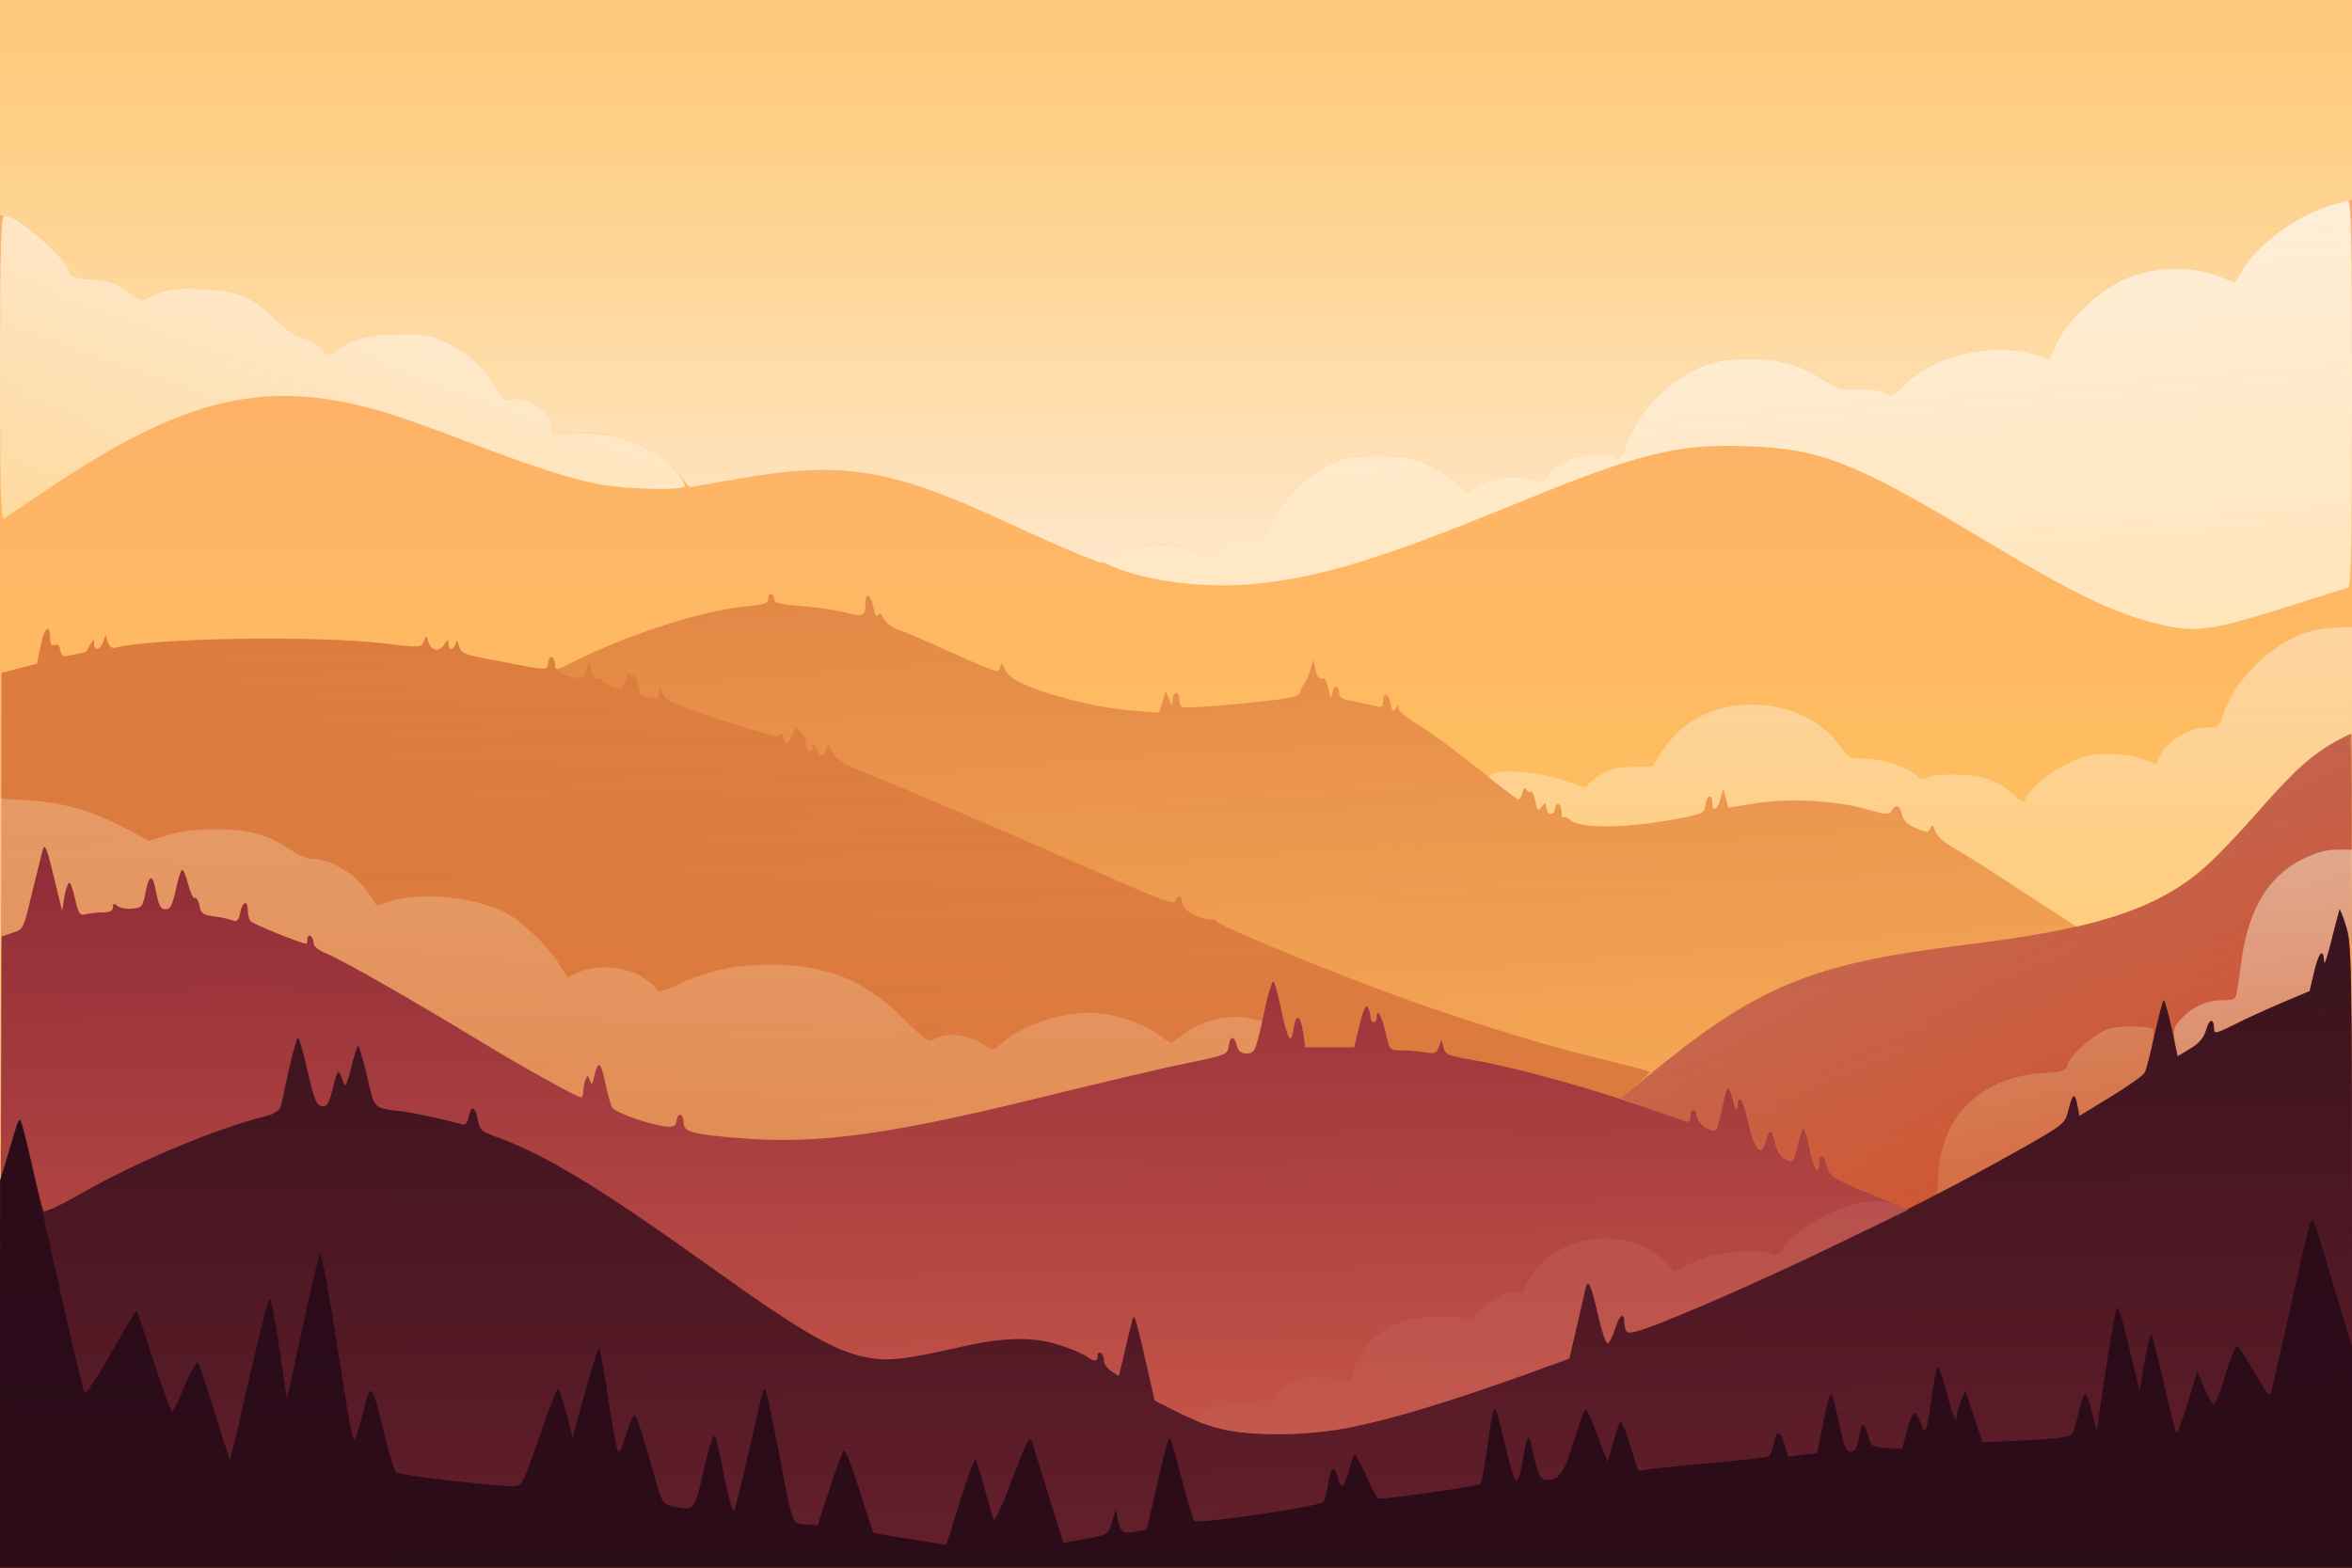 <?xml version="1.0" standalone="no"?><!DOCTYPE svg PUBLIC "-//W3C//DTD SVG 20010904//EN" "http://www.w3.org/TR/2001/REC-SVG-20010904/DTD/svg10.dtd"><svg version="1.0" xmlns="http://www.w3.org/2000/svg" width="750pt" height="500pt" viewBox="0 0 750 500" preserveAspectRatio="xMidYMid meet"><rect x="0" y="0" width="750" height="500" fill="#808080" stroke="none"/><defs><linearGradient id="linear-gradient-1-1" x1="0.00%" y1="100.00%" x2="0.00%" y2="0.00%"><stop offset="0%" style="stop-color:rgb(254,166,111);stop-opacity:0.990" /><stop offset="100%" style="stop-color:rgb(255,213,79);stop-opacity:1.000" /></linearGradient><linearGradient id="linear-gradient-2-1" x1="0.00%" y1="100.00%" x2="0.00%" y2="0.00%"><stop offset="0%" style="stop-color:rgb(254,221,126);stop-opacity:0.616" /><stop offset="100%" style="stop-color:rgb(255,238,218);stop-opacity:0.860" /></linearGradient><linearGradient id="linear-gradient-2-2" x1="0.00%" y1="100.00%" x2="36.32%" y2="-55.32%"><stop offset="0%" style="stop-color:rgb(254,250,236);stop-opacity:0.882" /><stop offset="100%" style="stop-color:rgb(255,242,210);stop-opacity:0.703" /></linearGradient><linearGradient id="linear-gradient-2-3" x1="0.00%" y1="0.00%" x2="92.31%" y2="113.96%"><stop offset="0%" style="stop-color:rgb(255,237,189);stop-opacity:0.651" /><stop offset="100%" style="stop-color:rgb(254,255,255);stop-opacity:0.897" /></linearGradient><linearGradient id="linear-gradient-2-4" x1="0.00%" y1="100.00%" x2="26.69%" y2="-36.82%"><stop offset="0%" style="stop-color:rgb(180,55,15);stop-opacity:0.394" /><stop offset="100%" style="stop-color:rgb(255,119,131);stop-opacity:0.144" /></linearGradient><linearGradient id="linear-gradient-2-5" x1="0.00%" y1="100.00%" x2="0.27%" y2="-0.95%"><stop offset="0%" style="stop-color:rgb(254,255,255);stop-opacity:0.399" /><stop offset="100%" style="stop-color:rgb(254,255,255);stop-opacity:0.203" /></linearGradient><linearGradient id="linear-gradient-3-1" x1="0.00%" y1="100.00%" x2="0.00%" y2="0.00%"><stop offset="0%" style="stop-color:rgb(147,0,1);stop-opacity:0.078" /><stop offset="100%" style="stop-color:rgb(171,4,7);stop-opacity:0.471" /></linearGradient><linearGradient id="linear-gradient-3-2" x1="0.00%" y1="100.00%" x2="75.57%" y2="-16.48%"><stop offset="0%" style="stop-color:rgb(153,73,106);stop-opacity:0.492" /><stop offset="100%" style="stop-color:rgb(213,67,23);stop-opacity:0.919" /></linearGradient><linearGradient id="linear-gradient-4-1" x1="0.00%" y1="100.00%" x2="0.00%" y2="-0.00%"><stop offset="0%" style="stop-color:rgb(255,237,208);stop-opacity:0.278" /><stop offset="100%" style="stop-color:rgb(255,241,201);stop-opacity:0.051" /></linearGradient><linearGradient id="linear-gradient-4-2" x1="0.00%" y1="100.00%" x2="0.00%" y2="-0.00%"><stop offset="0%" style="stop-color:rgb(255,255,228);stop-opacity:0.460" /><stop offset="100%" style="stop-color:rgb(255,255,221);stop-opacity:0.326" /></linearGradient><linearGradient id="linear-gradient-4-3" x1="0.00%" y1="100.00%" x2="6.26%" y2="-4.06%"><stop offset="0%" style="stop-color:rgb(247,249,184);stop-opacity:0.240" /><stop offset="100%" style="stop-color:rgb(255,255,184);stop-opacity:0.125" /></linearGradient><linearGradient id="linear-gradient-5-1" x1="0.00%" y1="100.00%" x2="0.00%" y2="-0.00%"><stop offset="0%" style="stop-color:rgb(109,0,37);stop-opacity:0.713" /><stop offset="100%" style="stop-color:rgb(211,91,84);stop-opacity:0.803" /></linearGradient><linearGradient id="linear-gradient-6-1" x1="0.00%" y1="100.00%" x2="2.86%" y2="-13.73%"><stop offset="0%" style="stop-color:rgb(34,13,23);stop-opacity:0.811" /><stop offset="100%" style="stop-color:rgb(48,0,26);stop-opacity:0.653" /></linearGradient><linearGradient id="linear-gradient-6-2" x1="0.00%" y1="100.00%" x2="0.00%" y2="0.00%"><stop offset="0%" style="stop-color:rgb(185,86,81);stop-opacity:0.731" /><stop offset="100%" style="stop-color:rgb(195,89,77);stop-opacity:0.800" /></linearGradient><linearGradient id="linear-gradient-7-1" x1="0.00%" y1="100.00%" x2="0.80%" y2="-8.84%"><stop offset="0%" style="stop-color:rgb(30,7,20);stop-opacity:0.669" /><stop offset="100%" style="stop-color:rgb(24,5,18);stop-opacity:0.760" /></linearGradient></defs><g id="layer-1"><path d="M0 2500 l0 -2500 3750 0 3750 0 0 2500 0 2500 -3750 0 -3750 0 0 -2500z" fill="url(#linear-gradient-1-1)" id="region-1-1" transform="translate(0,500) scale(0.1,-0.1)"/></g><g id="layer-2"><path d="M0 4658 l0 -343 46 -19 c54 -22 142 -100 169 -149 18 -33 21 -35 82 -39 50 -3 71 -10 108 -36 l44 -31 47 20 c38 17 62 20 142 17 116 -4 172 -27 242 -98 29 -29 60 -51 87 -58 23 -7 50 -23 60 -36 17 -21 21 -22 39 -9 54 41 108 57 204 57 83 1 102 -2 151 -25 71 -34 129 -86 160 -143 20 -38 27 -44 46 -40 54 14 133 -41 133 -92 0 -22 2 -23 69 -17 126 11 252 -35 325 -119 l45 -52 154 27 c333 58 484 34 858 -139 79 -37 179 -81 222 -99 l78 -31 56 28 c71 36 182 39 252 8 43 -20 44 -20 57 -1 18 26 77 44 117 38 31 -6 33 -4 60 54 36 75 109 149 184 186 52 25 68 28 158 28 87 0 107 -3 155 -26 31 -14 72 -40 92 -58 l36 -31 35 20 c43 26 120 36 170 22 34 -10 39 -8 52 12 35 54 159 86 214 56 16 -8 21 -2 40 48 29 79 85 149 159 199 80 54 126 67 232 68 97 0 160 -18 236 -67 43 -28 57 -32 109 -30 34 2 71 -3 85 -10 23 -12 27 -11 62 24 99 99 289 141 426 94 l36 -13 26 56 c32 68 126 158 203 196 95 46 226 51 321 11 21 -9 40 -16 41 -16 2 0 15 20 29 44 47 81 175 172 284 202 l62 17 0 319 0 318 -3750 0 -3750 0 0 -342z" fill="url(#linear-gradient-2-1)" id="region-2-1" transform="translate(0,500) scale(0.1,-0.1)"/><path d="M7420 4341 c-101 -32 -222 -122 -266 -197 -14 -24 -27 -44 -29 -44 -1 0 -20 7 -41 16 -95 40 -226 35 -320 -11 -78 -38 -172 -128 -204 -196 l-26 -56 -36 13 c-137 47 -327 5 -426 -94 -35 -35 -39 -36 -62 -24 -14 7 -51 12 -85 10 -52 -2 -66 2 -109 30 -76 49 -139 67 -236 67 -106 -1 -152 -14 -232 -68 -74 -50 -130 -120 -159 -199 -19 -50 -24 -56 -40 -48 -55 30 -179 -2 -214 -56 -13 -20 -18 -22 -52 -12 -50 14 -127 4 -170 -22 l-35 -20 -36 31 c-20 18 -61 44 -92 58 -48 23 -68 26 -155 26 -90 0 -106 -3 -158 -28 -75 -37 -148 -111 -184 -186 -27 -58 -29 -60 -60 -54 -40 6 -99 -12 -117 -38 -13 -19 -14 -19 -57 1 -67 30 -178 28 -249 -6 l-55 -26 33 -15 c117 -49 300 -71 457 -55 212 22 403 81 815 250 404 166 525 197 750 189 235 -8 344 -51 740 -289 320 -192 437 -248 594 -283 101 -23 156 -14 394 61 97 31 183 58 190 60 9 3 12 135 12 619 0 486 -3 615 -12 614 -7 0 -38 -8 -68 -18z" fill="url(#linear-gradient-2-2)" id="region-2-2" transform="translate(0,500) scale(0.1,-0.1)"/><path d="M0 3824 c0 -385 3 -484 12 -478 7 5 60 40 118 79 459 312 720 373 1100 259 47 -14 162 -55 255 -91 218 -83 330 -119 428 -138 86 -16 263 -20 271 -6 3 5 -12 29 -35 54 -68 79 -197 124 -320 114 -67 -6 -69 -5 -69 17 0 51 -79 106 -133 92 -19 -4 -26 2 -46 40 -31 57 -89 109 -160 143 -49 23 -68 26 -151 25 -96 0 -150 -16 -204 -57 -18 -13 -22 -12 -39 9 -10 13 -37 29 -60 36 -27 7 -58 29 -87 58 -70 71 -126 94 -242 98 -80 3 -104 0 -142 -17 l-47 -20 -44 31 c-37 26 -58 33 -109 36 -56 4 -65 7 -75 28 -27 60 -164 174 -208 174 -10 0 -13 -104 -13 -486z" fill="url(#linear-gradient-2-3)" id="region-2-3" transform="translate(0,500) scale(0.1,-0.1)"/><path d="M2450 3092 c0 -17 -10 -20 -72 -26 -141 -14 -377 -90 -550 -177 -54 -27 -58 -28 -58 -10 0 29 -18 35 -22 9 -4 -28 6 -28 -150 2 -119 22 -127 25 -134 49 -6 20 -8 22 -11 9 -3 -10 -9 -18 -14 -18 -5 0 -9 8 -9 18 -1 15 -2 14 -13 -3 -15 -26 -43 -21 -51 8 -7 22 -7 22 -15 1 -9 -20 -11 -20 -127 -6 -221 26 -744 17 -856 -14 -11 -3 -19 3 -24 18 l-7 23 -8 -23 c-10 -26 -29 -29 -29 -4 -1 15 -2 14 -12 -3 -6 -11 -12 -21 -13 -23 -2 -2 -15 -5 -30 -8 -15 -3 -33 -6 -39 -7 -6 -1 -12 8 -14 20 -2 14 -8 20 -18 16 -10 -4 -14 2 -14 20 0 50 -19 37 -30 -21 l-12 -59 -56 -14 -57 -15 -3 -1427 -2 -1427 3750 0 3750 0 0 1330 c0 1262 -1 1329 -17 1323 -27 -10 -93 -52 -137 -87 -21 -17 -93 -94 -161 -172 -173 -199 -277 -270 -475 -327 l-85 -25 -50 33 c-27 17 -108 70 -180 117 -71 47 -149 95 -172 108 -24 13 -46 34 -52 49 -7 21 -10 23 -16 10 -6 -16 -9 -16 -45 0 -29 11 -41 24 -45 44 -7 30 -20 35 -33 11 -7 -13 -16 -13 -83 6 -98 27 -241 35 -351 18 l-86 -14 -9 31 -10 30 -7 -32 c-8 -36 -26 -45 -26 -13 0 30 -18 24 -22 -7 -3 -25 -9 -28 -63 -39 -172 -36 -339 -39 -369 -8 -8 7 -16 10 -20 7 -3 -4 -6 3 -6 15 0 29 -16 37 -23 11 -6 -24 -27 -17 -27 9 -1 16 -2 15 -14 -1 -12 -16 -14 -14 -20 18 -4 20 -11 33 -16 30 -4 -3 -11 1 -13 7 -4 8 -8 4 -12 -9 -4 -13 -10 -23 -14 -23 -3 0 -62 46 -131 101 -69 55 -153 117 -187 137 -35 20 -63 44 -63 52 0 13 -1 13 -10 0 -7 -12 -11 -8 -16 17 -7 34 -24 36 -24 3 0 -16 -5 -17 -32 -10 -18 4 -50 11 -70 15 -29 4 -38 11 -38 25 0 27 -18 25 -22 -2 -3 -18 -6 -14 -12 15 -6 25 -13 36 -21 33 -8 -3 -16 8 -20 27 l-7 32 -11 -35 c-6 -19 -14 -37 -18 -40 -3 -3 -9 -14 -13 -25 -5 -19 -22 -22 -186 -39 -99 -9 -184 -15 -190 -11 -5 3 -10 15 -10 26 0 27 -20 24 -21 -3 0 -22 -1 -22 -11 2 l-11 25 -10 -34 -11 -34 -88 7 c-97 7 -240 41 -332 79 -43 18 -62 32 -72 53 -8 19 -13 23 -13 12 -1 -10 -7 -18 -14 -18 -7 0 -72 26 -143 59 -71 32 -146 65 -168 72 -22 8 -43 24 -49 37 -7 16 -13 19 -18 10 -4 -7 -10 3 -14 25 -8 39 -25 51 -25 18 0 -46 -7 -50 -63 -35 -29 8 -91 17 -139 21 -62 4 -88 10 -88 19 0 7 -4 16 -10 19 -5 3 -10 -3 -10 -13z" fill="url(#linear-gradient-2-4)" id="region-2-4" transform="translate(0,500) scale(0.1,-0.1)"/><path d="M7377 2989 c-120 -28 -253 -153 -288 -270 -12 -37 -14 -39 -54 -39 -52 0 -127 -45 -146 -88 l-13 -30 -41 16 c-24 10 -68 17 -110 17 -59 0 -81 -5 -137 -33 -61 -30 -118 -80 -131 -114 -3 -9 -14 -4 -38 19 -19 18 -54 39 -78 48 -49 17 -156 20 -195 5 -16 -6 -27 -6 -31 1 -17 26 -106 59 -162 59 -56 1 -59 2 -85 39 -57 83 -162 133 -278 134 -127 0 -229 -53 -292 -152 l-29 -46 -64 -1 c-52 -1 -72 -6 -105 -28 -22 -14 -40 -30 -40 -35 0 -5 -28 3 -62 16 -66 27 -196 41 -236 26 -21 -8 -20 -10 28 -46 27 -20 51 -37 54 -37 2 0 7 10 11 23 4 13 8 17 12 9 2 -6 9 -10 13 -7 5 3 12 -10 16 -30 6 -31 8 -34 19 -19 11 15 12 15 18 -6 6 -24 27 -19 27 6 0 8 5 12 10 9 6 -3 10 -16 10 -27 0 -12 3 -19 6 -15 4 3 12 0 20 -7 30 -31 197 -28 369 8 54 11 60 14 63 39 4 31 22 37 22 7 0 -31 16 -24 27 13 l10 32 7 -30 7 -31 87 14 c110 17 253 9 351 -18 67 -19 76 -19 83 -6 13 24 26 19 33 -11 4 -20 16 -33 45 -44 36 -16 39 -16 45 0 6 13 9 11 16 -10 6 -15 28 -36 52 -49 23 -13 101 -61 172 -108 72 -47 153 -100 180 -117 l50 -33 85 25 c198 57 302 128 477 329 124 142 191 203 271 244 l42 22 0 169 0 169 -42 -1 c-24 -1 -60 -5 -81 -10z" fill="url(#linear-gradient-2-5)" id="region-2-5" transform="translate(0,500) scale(0.1,-0.1)"/></g><g id="layer-3"><path d="M130 2942 l-12 -59 -56 -14 -57 -15 -3 -1427 -2 -1427 3750 0 3750 0 0 990 c0 893 -2 996 -17 1050 -9 33 -19 57 -22 54 -3 -3 -16 -47 -28 -97 -12 -51 -22 -80 -22 -64 -2 46 -17 30 -32 -34 l-14 -60 -90 -38 c-49 -21 -118 -52 -152 -70 -57 -28 -63 -29 -63 -13 0 35 -15 34 -25 -3 -8 -26 -22 -42 -51 -60 l-40 -24 -19 90 c-11 49 -22 89 -25 89 -3 0 -16 -48 -29 -107 -13 -60 -27 -115 -32 -124 -4 -9 -53 -43 -108 -77 l-100 -61 -7 35 c-8 42 -15 37 -29 -19 -10 -40 -14 -44 -135 -112 -69 -39 -181 -101 -250 -137 l-125 -66 -124 52 c-121 50 -125 53 -135 90 -11 37 -26 40 -26 4 0 -41 -17 -14 -29 47 -7 36 -16 65 -20 65 -5 0 -13 -25 -20 -55 -12 -52 -13 -54 -36 -43 -16 7 -27 25 -35 57 -13 47 -16 46 -34 -11 -11 -37 -34 -5 -51 73 -16 74 -33 96 -36 46 -1 -12 -6 -3 -12 21 -5 23 -13 42 -17 42 -3 0 -12 -29 -19 -65 -7 -36 -16 -67 -20 -69 -15 -9 -56 20 -59 42 -4 28 -22 29 -22 1 0 -13 -5 -19 -12 -16 -7 3 -57 20 -111 39 l-99 33 48 42 c27 23 47 43 44 45 -3 2 -84 23 -180 47 -192 47 -463 133 -689 218 -216 81 -511 204 -511 214 0 4 -8 7 -17 7 -35 -2 -93 30 -93 51 0 12 -4 21 -10 21 -5 0 -10 -4 -10 -10 0 -19 -29 -9 -256 91 -259 114 -586 254 -718 307 -92 36 -121 56 -129 89 -4 16 -6 15 -12 -4 -4 -13 -11 -23 -15 -23 -4 0 -12 10 -18 23 -9 18 -11 19 -11 4 -1 -24 -21 -11 -21 13 0 10 -8 26 -17 36 -16 16 -18 15 -26 -10 -9 -28 -27 -35 -27 -11 0 8 -4 15 -10 15 -5 0 -10 -4 -10 -8 0 -4 -80 19 -179 51 -157 53 -179 63 -188 86 -11 26 -11 26 -12 2 -1 -19 -5 -22 -23 -17 -13 3 -26 6 -30 6 -4 0 -10 16 -14 35 -3 19 -10 33 -14 30 -5 -3 -11 1 -13 7 -3 7 -8 -2 -12 -19 -7 -29 -10 -32 -34 -27 -14 4 -31 13 -38 21 -6 8 -16 12 -21 9 -5 -3 -13 9 -17 27 l-7 32 -10 -31 c-10 -31 -11 -31 -50 -21 -22 5 -42 17 -45 26 -14 44 -16 46 -22 21 -8 -30 3 -30 -153 0 -119 22 -127 25 -134 49 -6 20 -8 22 -11 9 -3 -10 -9 -18 -14 -18 -5 0 -9 8 -9 18 -1 15 -2 14 -13 -3 -15 -26 -43 -21 -51 8 -7 22 -7 22 -15 1 -9 -20 -11 -20 -127 -6 -221 26 -744 17 -856 -14 -11 -3 -19 3 -24 18 l-7 23 -8 -23 c-10 -26 -29 -29 -29 -4 -1 15 -2 14 -12 -3 -6 -11 -12 -21 -13 -23 -2 -2 -15 -5 -30 -8 -15 -3 -33 -6 -39 -7 -6 -1 -12 8 -14 20 -2 14 -8 20 -18 16 -10 -4 -14 2 -14 20 0 50 -19 37 -30 -21z" fill="url(#linear-gradient-3-1)" id="region-3-1" transform="translate(0,500) scale(0.1,-0.1)"/><path d="M7455 2639 c-78 -41 -146 -103 -268 -243 -69 -78 -153 -164 -187 -189 -156 -117 -338 -172 -745 -222 -483 -59 -655 -131 -1009 -424 l-78 -65 108 -37 c60 -21 110 -38 112 -39 1 0 2 9 2 20 0 27 18 25 22 -2 3 -22 44 -51 59 -42 4 2 13 33 20 69 7 36 16 65 19 65 4 0 12 -19 17 -42 6 -24 11 -33 12 -21 3 50 20 28 36 -46 17 -78 40 -110 51 -73 18 57 21 58 34 11 8 -32 19 -50 35 -57 23 -11 24 -9 36 43 7 30 15 55 20 55 4 0 13 -29 20 -65 12 -61 29 -88 29 -47 0 36 15 33 26 -4 10 -37 14 -40 135 -90 l124 -52 125 66 c69 36 181 98 250 137 121 68 125 72 135 112 14 56 21 61 29 19 l7 -35 100 61 c55 34 104 68 108 77 5 9 19 64 32 124 13 59 26 107 29 107 3 0 14 -40 25 -89 l19 -90 40 24 c29 18 43 34 51 60 10 37 25 38 25 3 0 -16 6 -15 63 13 34 18 103 49 152 70 l90 38 14 60 c15 64 30 80 32 34 0 -16 11 15 24 67 13 52 24 97 25 100 1 3 10 -20 20 -50 l18 -55 1 333 c1 182 0 332 -2 332 -1 0 -20 -9 -42 -21z" fill="url(#linear-gradient-3-2)" id="region-3-2" transform="translate(0,500) scale(0.1,-0.1)"/></g><g id="layer-4"><path d="M0 1226 l0 -1226 3750 0 3750 0 0 990 c0 893 -2 996 -17 1050 -9 33 -19 57 -22 54 -3 -3 -16 -47 -28 -97 -12 -51 -22 -80 -22 -64 -2 46 -17 30 -32 -34 l-14 -60 -90 -38 c-49 -21 -118 -52 -152 -70 -57 -28 -63 -29 -63 -13 0 35 -15 34 -25 -3 -8 -26 -22 -42 -51 -60 l-40 -24 -19 90 c-11 49 -22 89 -25 89 -3 0 -16 -48 -29 -107 -13 -60 -27 -115 -32 -124 -4 -9 -53 -43 -108 -77 l-100 -61 -7 35 c-8 42 -15 37 -29 -19 -10 -40 -14 -44 -135 -112 -69 -39 -181 -101 -250 -137 l-125 -66 -124 52 c-121 50 -125 53 -135 90 -11 37 -26 40 -26 4 0 -41 -17 -14 -29 47 -7 36 -16 65 -20 65 -5 0 -13 -25 -20 -55 -12 -52 -13 -54 -36 -43 -16 7 -27 25 -35 57 -13 47 -16 46 -34 -11 -11 -37 -34 -5 -51 73 -16 74 -33 96 -36 46 -1 -12 -6 -3 -12 21 -5 23 -13 42 -17 42 -3 0 -12 -29 -19 -65 -7 -36 -16 -67 -20 -69 -15 -9 -56 20 -59 42 -4 28 -22 29 -22 1 0 -13 -5 -19 -12 -16 -7 3 -88 31 -180 62 -184 61 -390 116 -511 136 -70 12 -78 16 -84 38 l-6 25 -9 -23 c-7 -21 -13 -23 -46 -17 -20 3 -54 6 -74 6 -36 0 -37 1 -49 55 -12 54 -29 83 -29 51 0 -9 -4 -16 -10 -16 -5 0 -10 8 -10 18 0 9 -4 23 -9 30 -6 9 -14 -9 -26 -57 l-17 -71 -78 0 -78 0 -6 45 c-9 59 -23 65 -31 14 -9 -54 -18 -38 -41 68 -9 45 -20 83 -24 83 -5 0 -13 -28 -20 -63 l-13 -63 -51 9 c-64 12 -143 -8 -202 -51 l-39 -29 -50 33 c-55 37 -146 64 -212 64 -96 0 -220 -43 -277 -96 -23 -22 -32 -25 -45 -15 -55 40 -126 52 -169 28 -21 -12 -28 -8 -101 64 -126 124 -244 172 -426 172 -113 0 -197 -18 -293 -63 -52 -24 -64 -27 -69 -14 -3 8 -26 26 -51 41 -54 32 -148 37 -199 11 l-32 -16 -32 49 c-36 56 -117 132 -168 159 -98 49 -265 66 -364 36 l-46 -14 -25 38 c-42 63 -119 110 -182 110 -13 0 -42 13 -66 29 -76 50 -133 66 -238 66 -64 0 -115 -6 -155 -18 l-60 -19 -75 40 c-102 55 -197 82 -307 89 l-93 6 0 -1227z" fill="url(#linear-gradient-4-1)" id="region-4-1" transform="translate(0,500) scale(0.1,-0.1)"/><path d="M7341 2259 c-106 -53 -168 -155 -192 -312 -5 -39 -12 -87 -15 -104 -5 -31 -7 -33 -45 -33 -51 0 -97 -20 -132 -58 -26 -27 -28 -34 -22 -76 l7 -46 41 25 c30 18 44 34 52 60 10 37 25 38 25 3 0 -16 6 -15 63 13 34 18 103 49 152 70 l90 38 14 60 c15 64 30 80 32 34 0 -16 11 15 24 67 13 52 24 97 25 100 1 3 10 -20 20 -50 l18 -55 1 148 1 147 -48 0 c-35 0 -67 -9 -111 -31z" fill="url(#linear-gradient-4-2)" id="region-4-2" transform="translate(0,500) scale(0.1,-0.1)"/><path d="M6722 1718 c-42 -14 -120 -83 -128 -112 -5 -21 -13 -24 -84 -29 -190 -13 -316 -133 -328 -313 l-5 -75 79 43 c44 23 135 74 204 113 121 68 125 72 135 112 14 56 21 61 29 19 l7 -35 100 61 c55 34 104 68 108 77 13 24 34 132 27 138 -11 12 -111 12 -144 1z" fill="url(#linear-gradient-4-3)" id="region-4-3" transform="translate(0,500) scale(0.1,-0.1)"/></g><g id="layer-5"><path d="M136 2289 c-2 -8 -17 -68 -33 -133 -28 -119 -28 -120 -63 -131 l-35 -12 -3 -1006 -2 -1007 3750 0 3750 0 0 990 c0 893 -2 996 -17 1050 -9 33 -19 57 -22 54 -3 -3 -16 -47 -28 -97 -12 -51 -22 -80 -22 -64 -2 46 -17 30 -32 -34 l-14 -60 -90 -38 c-49 -21 -118 -52 -152 -70 -57 -28 -63 -29 -63 -13 0 35 -15 34 -25 -3 -8 -26 -22 -42 -51 -60 l-40 -24 -19 90 c-11 49 -22 89 -25 89 -3 0 -16 -48 -29 -107 -13 -60 -27 -115 -32 -124 -4 -9 -53 -43 -108 -77 l-100 -61 -7 35 c-8 42 -15 37 -29 -19 -10 -40 -14 -44 -135 -112 -69 -39 -181 -101 -250 -137 l-125 -66 -124 52 c-121 50 -125 53 -135 90 -11 37 -26 40 -26 4 0 -41 -17 -14 -29 47 -7 36 -16 65 -20 65 -5 0 -13 -25 -20 -55 -12 -52 -13 -54 -36 -43 -16 7 -27 25 -35 57 -13 47 -16 46 -34 -11 -11 -37 -34 -5 -51 73 -16 74 -33 96 -36 46 -1 -12 -6 -3 -12 21 -5 23 -13 42 -17 42 -3 0 -12 -29 -19 -65 -7 -36 -16 -67 -20 -69 -15 -9 -56 20 -59 42 -4 28 -22 29 -22 1 0 -13 -5 -19 -12 -16 -7 3 -88 31 -180 62 -184 61 -390 116 -511 136 -70 12 -78 16 -84 38 l-6 25 -9 -23 c-7 -21 -13 -23 -46 -17 -20 3 -54 6 -74 6 -36 0 -37 1 -49 55 -12 54 -29 83 -29 51 0 -9 -4 -16 -10 -16 -5 0 -10 8 -10 18 0 9 -4 23 -9 30 -6 9 -14 -9 -26 -57 l-17 -71 -78 0 -78 0 -6 45 c-9 59 -23 65 -31 14 -9 -54 -18 -38 -41 68 -9 45 -20 83 -24 83 -4 0 -15 -36 -25 -81 -30 -141 -33 -149 -60 -149 -18 0 -26 7 -31 25 -8 33 -22 32 -26 -2 -3 -26 -7 -28 -133 -54 -71 -14 -251 -57 -400 -93 -547 -136 -774 -168 -1039 -145 -141 12 -166 19 -166 49 0 28 -18 34 -22 8 -2 -18 -9 -23 -31 -21 -48 3 -168 45 -176 62 -4 9 -14 44 -21 78 -14 67 -23 73 -35 21 -6 -28 -8 -30 -14 -14 -7 18 -8 18 -14 2 -4 -10 -7 -26 -7 -37 0 -10 -3 -19 -7 -19 -13 0 -196 102 -335 187 -206 125 -421 248 -473 270 -28 11 -45 24 -45 35 0 9 -4 20 -10 23 -5 3 -10 -1 -10 -9 0 -9 -1 -16 -3 -16 -16 0 -174 64 -179 73 -4 7 -8 22 -8 35 0 33 -17 27 -24 -9 -5 -24 -10 -30 -23 -25 -9 4 -36 10 -59 13 -37 5 -43 9 -48 35 -3 16 -10 27 -15 24 -5 -3 -14 17 -21 44 -7 27 -15 48 -20 45 -4 -2 -13 -32 -20 -65 -10 -46 -17 -60 -31 -60 -18 0 -22 9 -34 68 -9 46 -21 40 -31 -15 -9 -45 -11 -48 -42 -51 -18 -2 -40 2 -48 9 -11 9 -14 8 -14 -5 0 -11 -9 -16 -32 -16 -18 0 -43 -3 -55 -6 -19 -5 -22 0 -34 50 -6 30 -15 53 -19 51 -4 -3 -11 -24 -15 -47 l-7 -43 -24 99 c-25 104 -31 118 -38 95z" fill="url(#linear-gradient-5-1)" id="region-5-1" transform="translate(0,500) scale(0.1,-0.1)"/></g><g id="layer-6"><path d="M7460 2100 c-1 -3 -12 -48 -25 -100 -13 -52 -24 -83 -24 -67 -2 46 -17 30 -32 -34 l-14 -60 -90 -38 c-49 -21 -118 -52 -152 -70 -57 -28 -63 -29 -63 -13 0 35 -15 34 -25 -3 -8 -26 -22 -42 -51 -60 l-40 -24 -19 90 c-11 49 -22 89 -25 89 -3 0 -16 -48 -29 -107 -13 -60 -27 -115 -32 -124 -4 -9 -53 -43 -108 -77 l-100 -61 -7 35 c-8 42 -15 37 -29 -19 -10 -41 -14 -44 -155 -124 -405 -231 -1231 -613 -1252 -581 -4 7 -8 20 -8 29 0 36 -16 27 -30 -18 -8 -26 -19 -48 -24 -48 -5 0 -19 41 -30 92 -23 99 -32 118 -41 82 -3 -13 -15 -69 -28 -123 l-23 -99 -149 -54 c-389 -139 -581 -186 -770 -187 -149 0 -218 14 -332 71 l-71 36 -22 96 c-29 129 -40 171 -45 171 -2 0 -13 -43 -25 -95 l-22 -94 -24 15 c-13 9 -24 25 -24 35 0 10 -4 21 -10 24 -5 3 -10 -1 -10 -9 0 -20 -10 -20 -36 -2 -11 8 -48 24 -82 35 -83 28 -177 27 -314 -4 -182 -41 -232 -47 -301 -35 -101 18 -207 79 -487 279 -364 261 -537 366 -692 423 -52 18 -58 24 -64 54 -8 45 -21 51 -29 14 -5 -23 -11 -29 -23 -26 -55 16 -144 35 -187 41 -98 12 -90 5 -115 115 -13 55 -26 98 -29 94 -3 -3 -13 -36 -22 -72 -11 -45 -18 -61 -22 -49 -4 9 -10 25 -14 35 -4 11 -11 -4 -21 -46 -13 -54 -19 -62 -36 -60 -17 3 -24 20 -45 111 -13 59 -27 107 -31 107 -3 0 -16 -46 -29 -102 -12 -57 -24 -111 -27 -120 -3 -10 -22 -22 -47 -28 -163 -41 -408 -144 -591 -248 -60 -35 -113 -59 -117 -55 -3 5 -19 64 -34 133 -15 68 -31 133 -35 145 -9 24 -8 26 -44 -96 l-26 -85 0 -617 0 -617 3750 0 3750 0 0 993 c0 946 -1 995 -19 1052 -11 33 -20 58 -21 55z" fill="url(#linear-gradient-6-1)" id="region-6-1" transform="translate(0,500) scale(0.1,-0.1)"/><path d="M5910 1159 c-79 -22 -183 -83 -213 -126 -26 -37 -33 -41 -50 -31 -13 6 -53 9 -105 5 -65 -4 -96 -11 -143 -34 l-59 -29 -27 28 c-97 102 -276 105 -387 7 -25 -22 -51 -55 -57 -74 -7 -19 -16 -32 -21 -29 -20 13 -82 -11 -116 -44 l-37 -36 -82 3 c-113 4 -181 -17 -239 -74 -29 -30 -48 -59 -56 -90 -10 -35 -16 -44 -28 -38 -8 4 -44 9 -80 10 -75 4 -119 -16 -148 -67 -13 -23 -21 -28 -37 -22 -44 16 -139 7 -183 -18 -49 -27 -46 -30 48 -56 94 -26 292 -24 425 5 121 26 338 92 540 164 l149 54 23 99 c13 54 25 110 28 123 9 36 18 18 40 -79 11 -49 25 -90 30 -92 6 -2 17 19 25 45 14 45 30 54 30 18 1 -43 14 -42 149 14 205 85 349 149 561 252 l195 94 -34 15 c-37 16 -89 17 -141 3z" fill="url(#linear-gradient-6-2)" id="region-6-2" transform="translate(0,500) scale(0.1,-0.1)"/></g><g id="layer-7"><path d="M57 1420 c-4 -8 -17 -53 -31 -101 l-26 -85 0 -617 0 -617 3750 0 3750 0 0 353 0 352 -60 199 c-32 109 -61 201 -64 204 -8 7 -11 -2 -71 -273 -31 -137 -59 -260 -62 -273 -5 -20 -12 -11 -53 59 -26 46 -51 84 -56 86 -5 1 -22 -40 -38 -92 -16 -52 -32 -95 -36 -95 -4 0 -18 24 -30 52 l-23 53 -30 -97 c-17 -54 -33 -98 -36 -98 -3 0 -21 69 -40 153 -19 83 -37 157 -40 162 -3 6 -13 -33 -22 -85 l-16 -95 -10 40 c-6 22 -21 84 -34 139 -13 57 -25 92 -29 85 -4 -8 -20 -99 -36 -203 l-28 -189 -14 54 c-7 30 -17 58 -21 62 -5 4 -14 -19 -21 -52 -7 -34 -18 -67 -24 -75 -8 -10 -49 -15 -148 -20 l-136 -6 -28 83 -27 82 -13 -30 c-7 -16 -13 -39 -14 -50 -1 -32 -14 -1 -35 82 -11 40 -22 73 -25 73 -4 0 -12 -39 -19 -87 -18 -127 -21 -136 -36 -93 -6 19 -16 34 -21 33 -5 -1 -16 -27 -24 -58 l-14 -56 -50 3 c-48 3 -50 4 -60 43 -13 44 -20 40 -30 -17 -5 -27 -12 -38 -25 -38 -14 0 -21 17 -36 88 -10 48 -21 91 -25 95 -4 5 -16 -36 -26 -90 l-20 -98 -46 -5 -46 -6 -11 38 c-15 47 -27 48 -35 3 -4 -19 -11 -37 -16 -40 -4 -3 -82 -12 -172 -20 -90 -8 -181 -17 -204 -20 l-40 -6 -24 76 c-13 42 -27 78 -31 80 -3 3 -14 -26 -24 -62 l-18 -67 -31 81 c-17 45 -34 84 -38 88 -4 4 -21 -40 -38 -97 -33 -106 -47 -128 -87 -128 -23 0 -31 19 -49 108 -9 44 -15 34 -28 -45 -6 -38 -16 -67 -21 -66 -6 0 -21 51 -35 111 -14 61 -28 113 -31 117 -7 7 -12 -17 -30 -145 -7 -47 -15 -89 -19 -93 -6 -7 -281 -46 -323 -47 -5 0 -22 31 -39 70 -17 38 -34 70 -38 70 -3 0 -12 -23 -19 -50 -15 -57 -26 -64 -36 -20 -9 40 -22 30 -30 -24 -4 -23 -10 -49 -15 -56 -8 -14 -399 -72 -412 -61 -3 3 -21 62 -39 131 -18 69 -34 127 -36 129 -7 9 -13 -10 -44 -146 l-32 -141 -34 -7 c-42 -8 -49 -3 -58 37 l-7 33 -13 -40 c-12 -42 -10 -40 -117 -59 l-37 -7 -46 148 c-25 81 -49 156 -51 166 -3 9 -8 17 -12 17 -4 0 -29 -61 -57 -134 -27 -74 -53 -129 -56 -123 -3 7 -16 50 -29 97 -12 47 -25 88 -29 93 -4 4 -26 -55 -50 -131 l-43 -139 -115 18 c-63 10 -117 19 -118 21 -2 2 -22 63 -45 137 -23 73 -45 129 -50 125 -4 -5 -25 -61 -45 -124 l-38 -115 -38 3 c-45 5 -38 -15 -84 222 -38 193 -43 215 -49 209 -3 -2 -23 -87 -46 -189 -23 -102 -45 -191 -49 -198 -4 -7 -18 40 -31 105 -12 65 -26 124 -30 132 -5 9 -19 -33 -36 -107 -30 -133 -28 -131 -101 -116 -28 6 -32 12 -52 82 -53 183 -62 212 -70 208 -4 -3 -16 -33 -26 -66 -11 -37 -21 -56 -25 -48 -4 7 -18 84 -31 171 -13 86 -26 157 -29 157 -4 0 -24 -64 -45 -142 l-39 -143 -20 78 c-12 42 -23 77 -27 77 -4 0 -31 -70 -60 -155 -50 -145 -55 -155 -79 -155 -69 0 -366 35 -376 44 -6 6 -21 52 -33 101 -48 195 -47 195 -76 80 -10 -38 -21 -73 -25 -78 -3 -4 -13 39 -22 95 -9 57 -31 194 -49 306 -18 111 -35 200 -38 196 -3 -3 -29 -109 -56 -236 l-50 -230 -24 161 c-13 89 -27 161 -31 161 -4 0 -33 -117 -66 -259 -32 -143 -60 -259 -61 -257 -1 1 -23 69 -49 152 -25 82 -49 153 -53 157 -5 4 -23 -27 -41 -70 -18 -43 -36 -81 -40 -86 -3 -4 -30 67 -59 158 -29 91 -54 165 -56 165 -2 0 -38 -61 -81 -136 -42 -74 -80 -131 -84 -127 -4 4 -49 195 -100 423 -98 439 -104 465 -113 440z" fill="url(#linear-gradient-7-1)" id="region-7-1" transform="translate(0,500) scale(0.1,-0.1)"/></g></svg>